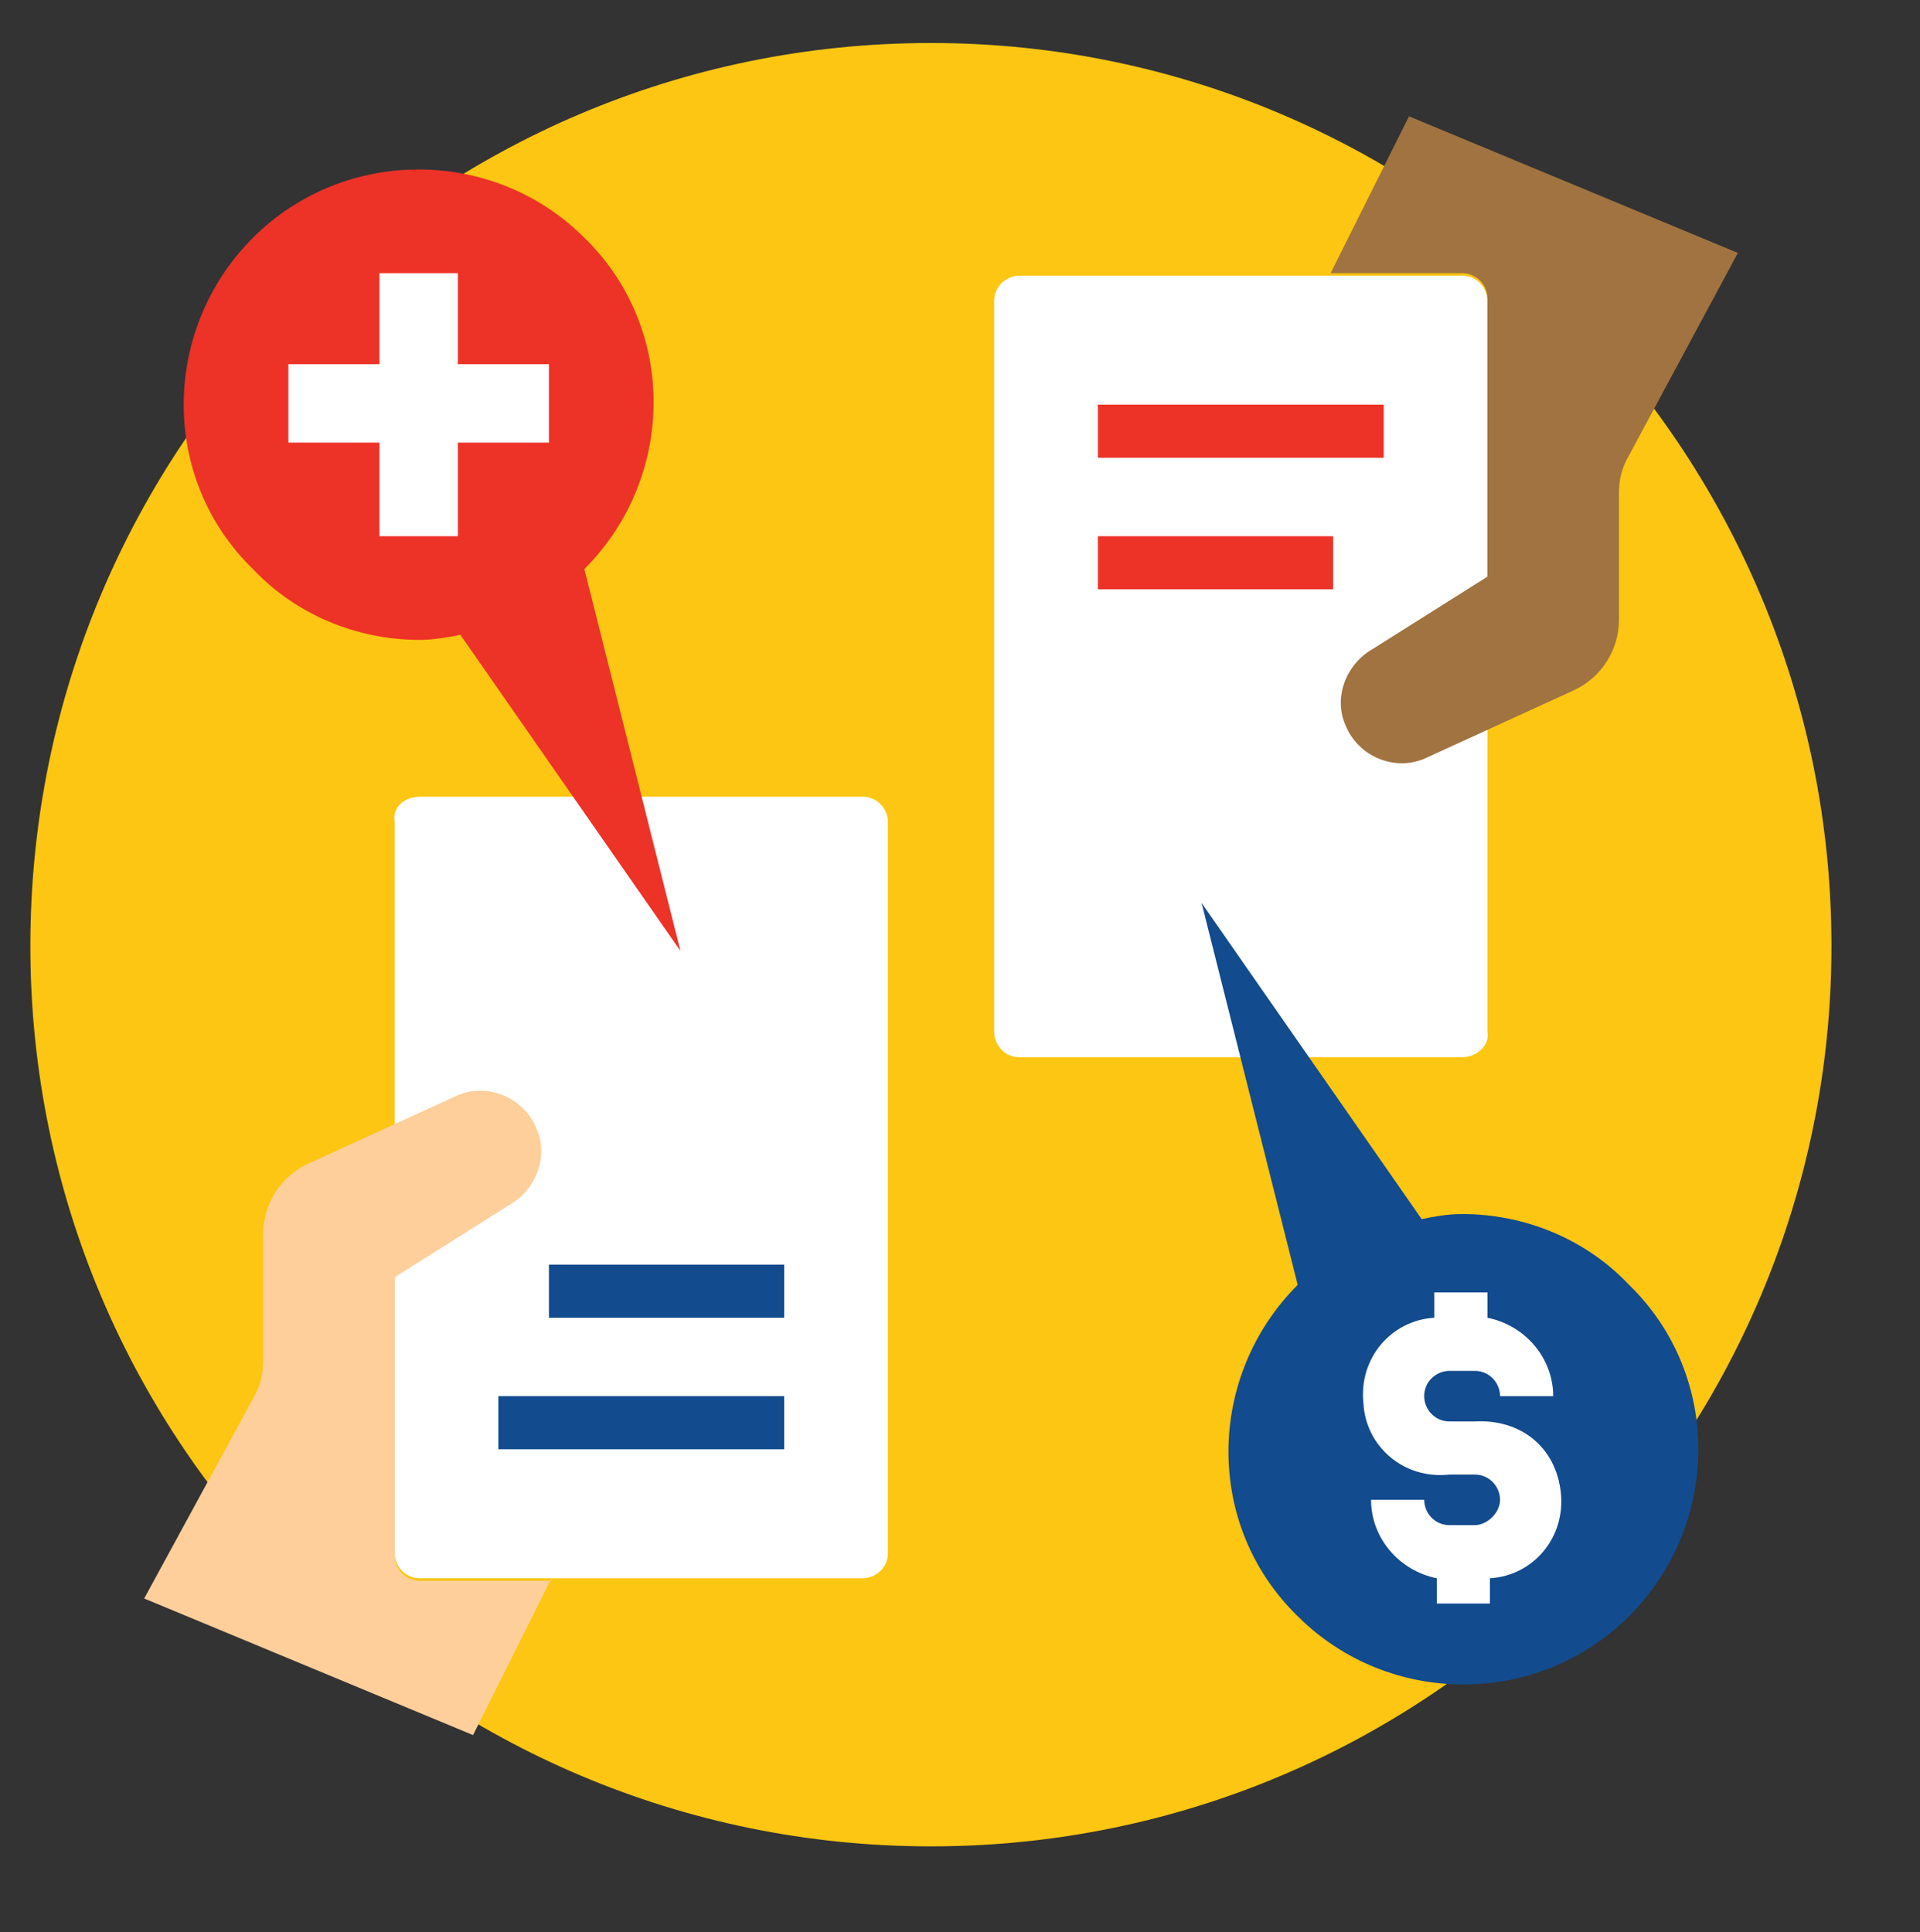 <?xml version="1.0" encoding="utf-8"?>
<!-- Generator: Adobe Illustrator 24.2.0, SVG Export Plug-In . SVG Version: 6.00 Build 0)  -->
<svg version="1.1" id="Layer_1" xmlns="http://www.w3.org/2000/svg" xmlns:xlink="http://www.w3.org/1999/xlink" x="0px" y="0px"
	 viewBox="0 0 75.9 76.4" style="enable-background:new 0 0 75.9 76.4;" xml:space="preserve">
<rect x="0" y="0" width="75.9" height="76.4" fill="#333333" stroke="none"/>
<style type="text/css">
	.st0{fill:#FCC612;}
	.st1{fill:#FFFFFF;}
	.st2{fill:#124B8E;}
	.st3{fill:#A17340;}
	.st4{fill:#FECF9A;}
	.st5{fill:#ED3227;}
</style>
<path class="st0" d="M36.8,73c19.7,0,35.6-16,35.6-35.6S56.5,1.7,36.8,1.7S1.2,17.7,1.2,37.4S17.2,73,36.8,73"/>
<path class="st1" d="M57.8,41.8H40.3c-0.6,0-1-0.5-1-1V11.9c0-0.6,0.5-1,1-1h17.5c0.6,0,1,0.5,1,1v28.9
	C58.9,41.3,58.4,41.8,57.8,41.8"/>
<path class="st1" d="M16.6,31.5h17.5c0.6,0,1,0.5,1,1v28.9c0,0.6-0.5,1-1,1H16.6c-0.6,0-1-0.5-1-1V32.5C15.5,31.9,16,31.5,16.6,31.5
	"/>
<path class="st2" d="M57.8,48c-0.6,0-1.1,0.1-1.6,0.2l-8.7-12.5l3.8,15.1c-3.6,3.6-3.7,9.5,0,13.1c3.6,3.6,9.5,3.6,13.1,0
	c3.6-3.6,3.7-9.5,0-13.1C62.7,49,60.3,48,57.8,48"/>
<path class="st3" d="M52.6,10.8l3.1-6.2l13,5.4L64.4,18c-0.3,0.5-0.4,1-0.4,1.5v5c0,1.2-0.7,2.3-1.8,2.8L56.3,30
	c-1.2,0.5-2.6-0.1-3.1-1.3c-0.5-1.1,0-2.4,1-3l4.6-2.9v-11c0-0.6-0.5-1-1-1H52.6z"/>
<path class="st4" d="M21.8,62.4l-3.1,6.2l-13-5.4l4.3-7.9c0.3-0.5,0.4-1,0.4-1.5v-5c0-1.2,0.7-2.3,1.8-2.8l5.9-2.7
	c1.2-0.5,2.6,0.1,3.1,1.3c0.5,1.1,0,2.4-1,3l-4.6,2.9v11c0,0.6,0.5,1,1,1H21.8z"/>
<path class="st5" d="M16.6,25.3c0.5,0,1.1-0.1,1.6-0.2l8.7,12.5l-3.8-15.1c3.6-3.6,3.7-9.5,0-13.1c-3.6-3.6-9.5-3.6-13.1,0
	c-3.6,3.6-3.7,9.5,0,13.1C11.7,24.3,14.1,25.3,16.6,25.3"/>
<polygon class="st1" points="11.4,14.4 15,14.4 15,10.8 18.1,10.8 18.1,14.4 21.7,14.4 21.7,17.5 18.1,17.5 18.1,21.2 15,21.2 
	15,17.5 11.4,17.5 "/>
<path class="st1" d="M58.3,56.2h-1c-0.6,0-1-0.5-1-1c0-0.6,0.5-1,1-1h1c0.6,0,1,0.5,1,1h2.1c0-1.5-1.1-2.8-2.6-3.1v-1h-2.1v1
	c-1.7,0.1-3,1.6-2.8,3.4c0.1,1.7,1.6,3,3.4,2.8h1c0.6,0,1,0.5,1,1s-0.5,1-1,1h-1c-0.6,0-1-0.5-1-1h-2.1c0,1.5,1.1,2.8,2.6,3.1v1h2.1
	v-1c1.7-0.1,3-1.6,2.8-3.4S60.1,56.1,58.3,56.2"/>
<rect x="21.7" y="50" class="st2" width="9.3" height="2.1"/>
<rect x="19.7" y="55.2" class="st2" width="11.3" height="2.1"/>
<rect x="43.4" y="16" class="st5" width="11.3" height="2.1"/>
<rect x="43.4" y="21.2" class="st5" width="9.3" height="2.1"/>
</svg>
